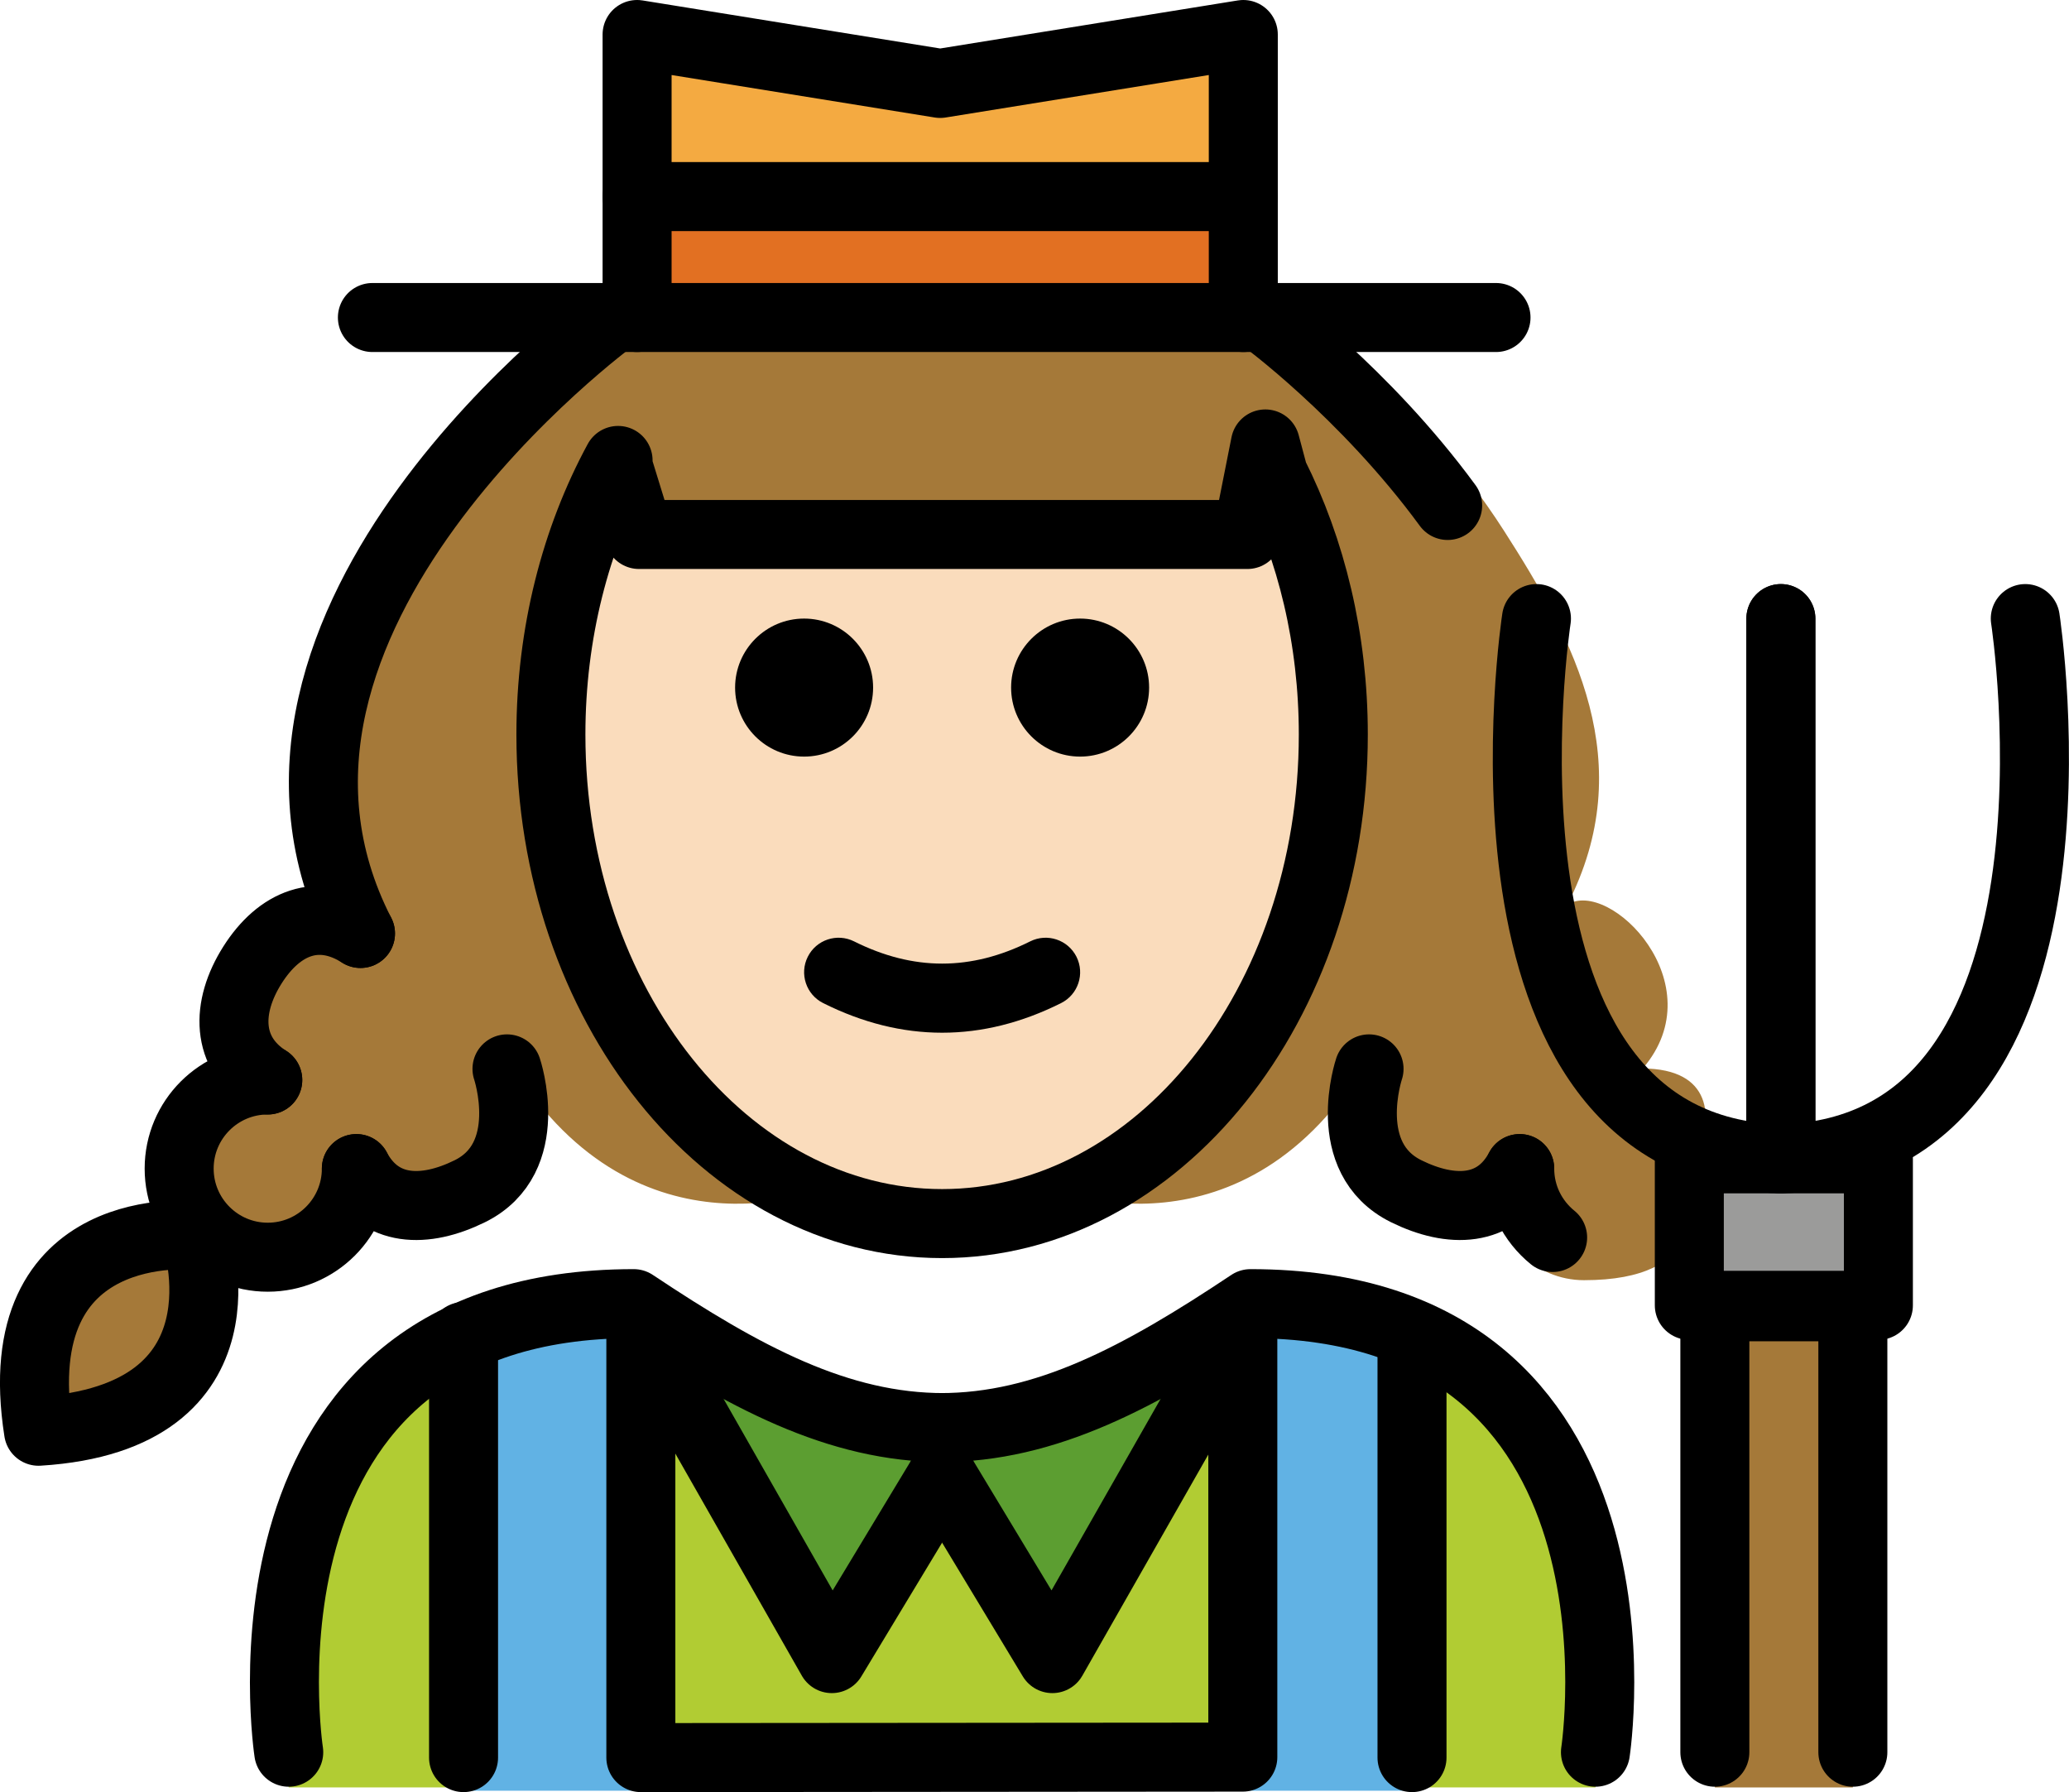 <?xml version="1.0" encoding="UTF-8" standalone="no"?>
<svg
   id="emoji"
   viewBox="0 0 59.97 51.937"
   version="1.1"
   sodipodi:docname="1f469-1f3fb-200d-1f33e.svg"
   width="59.97"
   height="51.937"
   xmlns:inkscape="http://www.inkscape.org/namespaces/inkscape"
   xmlns:sodipodi="http://sodipodi.sourceforge.net/DTD/sodipodi-0.dtd"
   xmlns="http://www.w3.org/2000/svg"
   xmlns:svg="http://www.w3.org/2000/svg">
  <defs
     id="defs23" />
  <sodipodi:namedview
     id="namedview23"
     pagecolor="#ffffff"
     bordercolor="#000000"
     borderopacity="0.25"
     inkscape:showpageshadow="2"
     inkscape:pageopacity="0.0"
     inkscape:pagecheckerboard="0"
     inkscape:deskcolor="#d1d1d1" />
  <g
     id="color"
     transform="translate(-8.596,-7.173)">
    <path
       fill="#b1cc33"
       d="m 54.84,58.975 c 0,0 2,-14.021 -10,-14.021 -3.192,2.128 -5.926,3.598 -9,3.592 h 0.125 c -3.074,0.006 -5.808,-1.464 -9,-3.592 -12,0 -10,14.021 -10,14.021"
       id="path1" />
    <rect
       x="22.032"
       y="44.995"
       width="4.288"
       height="14.027"
       fill="#61b2e4"
       id="rect1" />
    <rect
       x="44.501"
       y="44.995"
       width="4.288"
       height="14.027"
       fill="#61b2e4"
       id="rect2" />
    <rect
       x="22.032"
       y="57.336"
       width="27.491"
       height="1.734"
       fill="#61b2e4"
       id="rect3" />
    <polyline
       fill="#5c9e31"
       points="26.903,45.054 32.706,55.241 35.903,49.946"
       id="polyline3" />
    <polyline
       fill="#5c9e31"
       points="44.903,45.054 39.099,55.241 35.903,49.946"
       id="polyline4" />
    <polyline
       fill="#f4aa41"
       points="27.062,16.375 27.062,8.173 35.847,9.591 44.633,8.173 44.633,16.375"
       id="polyline5" />
    <rect
       x="27.062"
       y="12.958"
       width="17.446"
       height="2.658"
       fill="#e27022"
       id="rect5" />
    <rect
       x="57.561"
       y="40.758"
       width="5.48"
       height="4.245"
       fill="#9b9b9a"
       id="rect6" />
    <polygon
       fill="#a57939"
       points="58.301,57.954 58.301,58.975 62.301,58.975 62.301,57.954 62.301,54.368 62.301,45.044 58.301,45.044 58.301,54.368 "
       id="polygon6" />
  </g>
  <g
     id="hair"
     transform="translate(-8.596,-7.173)">
    <path
       fill="#a57939"
       d="m 9.713,48.318 c 6.352,-0.394 4.558,-5.676 4.558,-5.676 0,0 -5.545,-0.612 -4.558,5.676 z"
       id="path6" />
    <path
       fill="#a57939"
       d="M 56.213,38.137 C 58.318,35.684 55.248,32.617 54.025,33.392 56.13,29.282 54.237,25.744 52.186,22.55 49.695,18.672 46.187,16.041 46.187,16.041 H 35.903 35.667 26.383 c 0,0 -12,8.752 -7.338,17.851 -1.223,-0.775 -2.357,-0.31 -3.131,0.913 -0.775,1.223 -0.78,2.558 0.443,3.333 -1.418,0 -2.568,1.15 -2.568,2.568 0,1.418 1.15,2.568 2.568,2.568 1.418,0 2.568,-1.15 2.568,-2.568 0.682,1.278 1.988,1.298 3.287,0.658 1.952,-0.962 1.079,-3.547 1.079,-3.547 3.602,6.106 9.134,3.828 9.162,3.816 -4.576,-1.824 -7.89,-7.181 -7.89,-13.506 0,-2.944 0.718,-5.678 1.947,-7.944 l -0.028,0.089 0.634,2.057 h 8.487 0.062 0.235 0.062 8.487 l 0.634,-2.057 -0.028,-0.089 c 1.229,2.266 1.947,5 1.947,7.944 0,6.325 -3.314,11.681 -7.89,13.506 0.029,0.012 5.561,2.29 9.162,-3.816 0,0 -0.873,2.585 1.079,3.547 1.299,0.64 1.906,1.619 2.587,0.342 0,1.418 1.15,2.568 2.568,2.568 3.529,0 3.268,-2.15 3.268,-3.568 0.492,-1.148 0.447,-2.555 -1.568,-2.568 z"
       id="path7" />
  </g>
  <g
     id="skin"
     transform="translate(-8.596,-7.173)">
    <path
       fill="#fadcbc"
       d="m 35.903,22.663 h 8.848 c 0,0 -0.017,-3.205 0.242,-2.78 1.45,2.381 2.312,5.354 2.312,8.578 0,7.828 -5.077,14.173 -11.339,14.173 -6.262,0 -11.339,-6.346 -11.339,-14.173 0,-3.083 0.787,-5.936 2.125,-8.262 0.186,-0.323 0.366,2.465 0.366,2.465 z"
       id="path8" />
  </g>
  <g
     id="skin-shadow"
     transform="translate(-8.596,-7.173)" />
  <g
     id="line"
     transform="translate(-8.596,-7.173)">
    <path
       d="m 41.903,27.1 c 0,1.105 -0.896,2 -2,2 -1.103,0 -2,-0.895 -2,-2 0,-1.103 0.896,-2 2,-2 1.103,0 2,0.896 2,2"
       id="path9" />
    <path
       d="m 33.903,27.1 c 0,1.105 -0.896,2 -2,2 -1.103,0 -2,-0.895 -2,-2 0,-1.103 0.896,-2 2,-2 1.103,0 2,0.896 2,2"
       id="path10" />
    <path
       d="m 35.903,37.102 c -1.152,0 -2.304,-0.286 -3.447,-0.858 -0.494,-0.247 -0.694,-0.848 -0.447,-1.342 0.247,-0.494 0.846,-0.694 1.342,-0.447 1.718,0.859 3.388,0.859 5.105,0 0.495,-0.247 1.095,-0.046 1.342,0.447 0.247,0.494 0.047,1.095 -0.447,1.342 -1.144,0.572 -2.295,0.858 -3.447,0.858 z"
       id="path11" />
    <polyline
       fill="none"
       stroke="#000000"
       stroke-linecap="round"
       stroke-linejoin="round"
       stroke-miterlimit="10"
       stroke-width="2"
       points="26.903,45.054 32.706,55.241 35.903,49.946"
       id="polyline11" />
    <polyline
       fill="none"
       stroke="#000000"
       stroke-linecap="round"
       stroke-linejoin="round"
       stroke-miterlimit="10"
       stroke-width="2"
       points="44.903,45.054 39.099,55.241 35.903,49.946"
       id="polyline12" />
    <path
       fill="none"
       stroke="#000000"
       stroke-linecap="round"
       stroke-linejoin="round"
       stroke-miterlimit="10"
       stroke-width="2"
       d="m 54.84,57.954 c 0,0 2,-13 -10,-13 -3.192,2.128 -5.926,3.598 -9,3.592 h 0.125 c -3.074,0.006 -5.808,-1.464 -9,-3.592 -12,0 -10,13 -10,13"
       id="path12" />
    <line
       x1="22.032"
       x2="22.032"
       y1="45.906"
       y2="58.11"
       fill="none"
       stroke="#000000"
       stroke-linecap="round"
       stroke-linejoin="round"
       stroke-miterlimit="10"
       stroke-width="2"
       id="line12" />
    <line
       x1="49.523"
       x2="49.523"
       y1="45.906"
       y2="58.11"
       fill="none"
       stroke="#000000"
       stroke-linecap="round"
       stroke-linejoin="round"
       stroke-miterlimit="10"
       stroke-width="2"
       id="line13" />
    <polyline
       fill="none"
       stroke="#000000"
       stroke-linecap="round"
       stroke-linejoin="round"
       stroke-miterlimit="10"
       stroke-width="2"
       points="27.171,45.209 27.171,58.11 44.619,58.096 44.619,45.189"
       id="polyline13" />
    <path
       fill="none"
       stroke="#000000"
       stroke-linecap="round"
       stroke-linejoin="round"
       stroke-miterlimit="10"
       stroke-width="2"
       d="m 16.357,38.472 c -1.223,-0.775 -1.218,-2.109 -0.443,-3.333 0.775,-1.223 1.908,-1.688 3.131,-0.913"
       id="path13" />
    <path
       fill="none"
       stroke="#000000"
       stroke-linecap="round"
       stroke-linejoin="round"
       stroke-miterlimit="10"
       stroke-width="2"
       d="m 18.925,41.04 c 0,1.418 -1.15,2.568 -2.568,2.568 -1.418,0 -2.568,-1.15 -2.568,-2.568 0,-1.418 1.15,-2.568 2.568,-2.568"
       id="path14" />
    <path
       fill="none"
       stroke="#000000"
       stroke-linecap="round"
       stroke-linejoin="round"
       stroke-miterlimit="10"
       stroke-width="2"
       d="m 9.713,48.652 c 6.352,-0.394 4.558,-5.676 4.558,-5.676 0,0 -5.545,-0.612 -4.558,5.676 z"
       id="path15" />
    <path
       fill="none"
       stroke="#000000"
       stroke-linecap="round"
       stroke-linejoin="round"
       stroke-miterlimit="10"
       stroke-width="2"
       d="m 23.291,38.15 c 0,0 0.873,2.585 -1.079,3.547 -1.299,0.64 -2.606,0.62 -3.287,-0.658"
       id="path16" />
    <polyline
       fill="none"
       stroke="#000000"
       stroke-linecap="round"
       stroke-linejoin="round"
       stroke-miterlimit="10"
       stroke-width="2"
       points="27.062,16.375 27.062,8.173 35.847,9.591 44.633,8.173 44.633,16.375"
       id="polyline16" />
    <line
       x1="27.062"
       x2="44.633"
       y1="12.87"
       y2="12.87"
       fill="none"
       stroke="#000000"
       stroke-linecap="round"
       stroke-linejoin="round"
       stroke-miterlimit="10"
       stroke-width="2"
       id="line16" />
    <path
       fill="none"
       stroke="#000000"
       stroke-linecap="round"
       stroke-linejoin="round"
       stroke-miterlimit="10"
       stroke-width="2"
       d="m 26.383,16.375 c 0,0 -12,8.752 -7.338,17.851"
       id="path17" />
    <path
       fill="none"
       stroke="#000000"
       stroke-linecap="round"
       stroke-linejoin="round"
       stroke-miterlimit="10"
       stroke-width="2"
       d="m 52.645,41.04 c 0,0.807 0.372,1.526 0.954,1.997"
       id="path18" />
    <path
       fill="none"
       stroke="#000000"
       stroke-linecap="round"
       stroke-linejoin="round"
       stroke-miterlimit="10"
       stroke-width="2"
       d="m 48.278,38.15 c 0,0 -0.873,2.585 1.079,3.547 1.299,0.64 2.606,0.62 3.287,-0.658"
       id="path19" />
    <path
       fill="none"
       stroke="#000000"
       stroke-linecap="round"
       stroke-linejoin="round"
       stroke-miterlimit="10"
       stroke-width="2"
       d="m 45.187,16.375 c 0,0 2.96,2.159 5.369,5.447"
       id="path20" />
    <path
       fill="none"
       stroke="#000000"
       stroke-linecap="round"
       stroke-linejoin="round"
       stroke-miterlimit="10"
       stroke-width="2"
       d="m 53.13,25.1 c 0,0 -2.377,15.415 7.085,15.658 V 25.1"
       id="path21" />
    <path
       fill="none"
       stroke="#000000"
       stroke-linecap="round"
       stroke-linejoin="round"
       stroke-miterlimit="10"
       stroke-width="2"
       d="m 67.299,25.1 c 0,0 2.377,15.415 -7.085,15.658 V 25.1"
       id="path22" />
    <rect
       x="57.561"
       y="40.758"
       width="5.48"
       height="4.245"
       fill="none"
       stroke="#000000"
       stroke-linecap="round"
       stroke-linejoin="round"
       stroke-miterlimit="10"
       stroke-width="2"
       id="rect22" />
    <polyline
       fill="none"
       stroke="#000000"
       stroke-linecap="round"
       stroke-linejoin="round"
       stroke-miterlimit="10"
       stroke-width="2"
       points="62.301,57.954 62.301,45.044 58.301,45.044 58.301,57.954"
       id="polyline22" />
    <line
       x1="19.39"
       x2="51.958"
       y1="16.375"
       y2="16.375"
       fill="none"
       stroke="#000000"
       stroke-linecap="round"
       stroke-linejoin="round"
       stroke-miterlimit="10"
       stroke-width="2"
       id="line22" />
    <path
       fill="none"
       stroke="#000000"
       stroke-linecap="round"
       stroke-linejoin="round"
       stroke-miterlimit="10"
       stroke-width="2"
       d="m 26.511,20.517 c -1.229,2.266 -1.947,5 -1.947,7.944 0,7.828 5.077,14.173 11.339,14.173 6.262,0 11.339,-6.346 11.339,-14.173 0,-2.769 -0.635,-5.353 -1.734,-7.536 l -0.236,-0.886 -0.521,2.624 h -8.785 -0.062 -8.785 l -0.634,-2.057"
       id="path23" />
  </g>
</svg>
